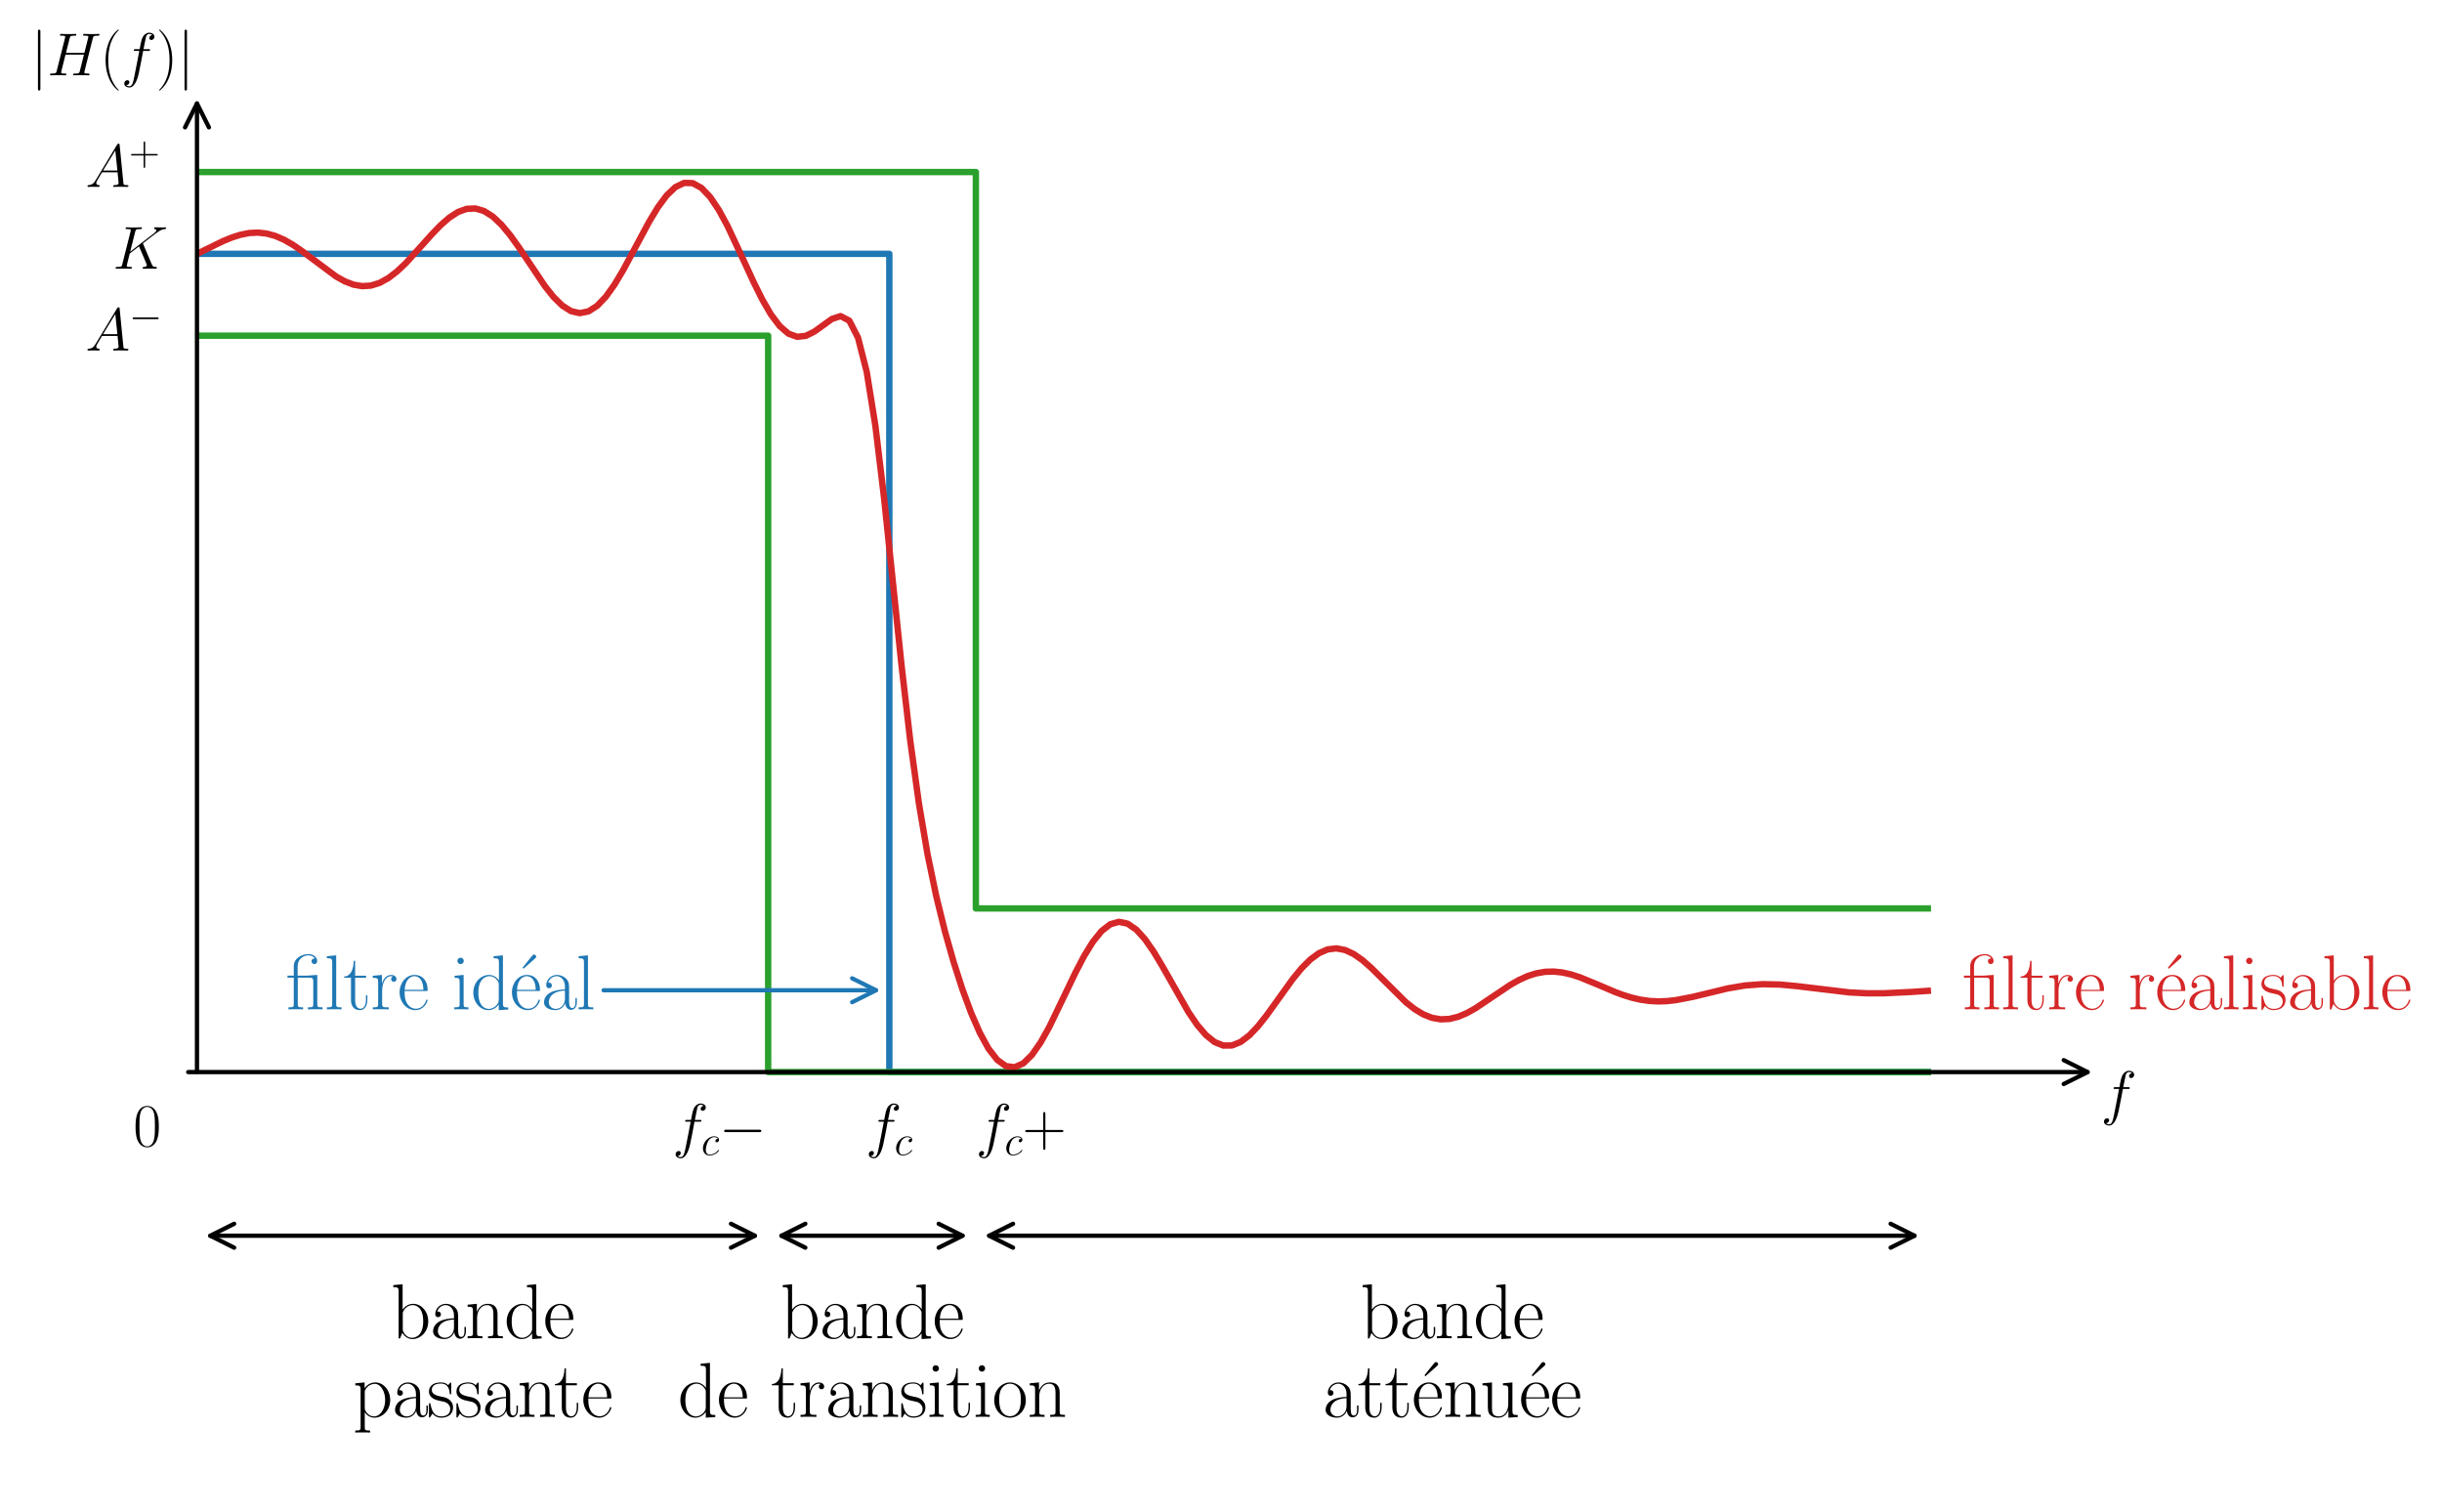 <?xml version="1.0" encoding="utf-8" standalone="no"?>
<!DOCTYPE svg PUBLIC "-//W3C//DTD SVG 1.1//EN"
  "http://www.w3.org/Graphics/SVG/1.1/DTD/svg11.dtd">
<svg height="354.508pt" version="1.1" viewBox="0 0 572.561 354.508" width="572.561pt" xmlns="http://www.w3.org/2000/svg" xmlns:xlink="http://www.w3.org/1999/xlink">
 <defs>
  <style type="text/css">*{stroke-linecap:butt;stroke-linejoin:round;}</style>
 </defs>
 <g id="figure_1">
  <g id="patch_1">
   <path d="M 0 354.508 
L 572.561 354.508 
L 572.561 0 
L 0 0 
z
" style="fill:none;"/>
  </g>
  <g id="axes_1">
   <g id="line2d_1">
    <path clip-path="url(#p2052c7f89c)" d="M 46.185 59.519 
L 208.512 59.519 
L 208.512 251.378 
L 452.003 251.378 
" style="fill:none;stroke:#1f77b4;stroke-linecap:square;stroke-width:1.5;"/>
   </g>
   <g id="line2d_2">
    <path clip-path="url(#p2052c7f89c)" d="M 46.185 40.334 
L 228.803 40.334 
L 228.803 213.007 
L 452.003 213.007 
" style="fill:none;stroke:#2ca02c;stroke-linecap:square;stroke-width:1.5;"/>
   </g>
   <g id="line2d_3">
    <path clip-path="url(#p2052c7f89c)" d="M 46.185 78.705 
L 180.105 78.705 
L 180.105 251.378 
L 452.003 251.378 
" style="fill:none;stroke:#2ca02c;stroke-linecap:square;stroke-width:1.5;"/>
   </g>
   <g id="line2d_4">
    <path clip-path="url(#p2052c7f89c)" d="M 46.185 59.519 
L 52.303 56.535 
L 54.342 55.695 
L 56.381 55.044 
L 58.42 54.644 
L 60.46 54.539 
L 62.499 54.761 
L 64.538 55.318 
L 66.578 56.198 
L 68.617 57.363 
L 70.656 58.756 
L 78.813 64.838 
L 80.853 65.969 
L 82.892 66.747 
L 84.931 67.095 
L 86.97 66.964 
L 89.01 66.332 
L 91.049 65.211 
L 93.088 63.648 
L 95.128 61.72 
L 99.206 57.226 
L 101.245 54.939 
L 103.285 52.829 
L 105.324 51.045 
L 107.363 49.723 
L 109.403 48.975 
L 111.442 48.88 
L 113.481 49.476 
L 115.52 50.758 
L 117.56 52.672 
L 119.599 55.121 
L 121.638 57.967 
L 127.756 67.079 
L 129.795 69.642 
L 131.835 71.65 
L 133.874 72.949 
L 135.913 73.426 
L 137.953 73.02 
L 139.992 71.726 
L 142.031 69.598 
L 144.071 66.747 
L 146.11 63.337 
L 152.228 51.946 
L 154.267 48.579 
L 156.306 45.825 
L 158.346 43.879 
L 160.385 42.889 
L 162.424 42.943 
L 164.463 44.062 
L 166.503 46.198 
L 168.542 49.234 
L 170.581 52.992 
L 174.66 61.724 
L 176.699 66.153 
L 178.738 70.25 
L 180.778 73.759 
L 182.817 76.466 
L 184.856 78.225 
L 186.896 78.973 
L 188.935 78.751 
L 190.974 77.732 
L 195.053 74.792 
L 197.092 74.118 
L 199.131 75.191 
L 201.171 79.168 
L 203.21 87.175 
L 205.249 99.857 
L 207.288 116.798 
L 211.367 155.901 
L 213.406 173.569 
L 215.446 188.355 
L 217.485 200.356 
L 219.524 210.169 
L 221.563 218.435 
L 223.603 225.614 
L 225.642 231.939 
L 227.681 237.468 
L 229.721 242.146 
L 231.76 245.862 
L 233.799 248.5 
L 235.838 249.975 
L 237.878 250.247 
L 239.917 249.341 
L 241.956 247.348 
L 243.996 244.421 
L 246.035 240.769 
L 250.113 232.309 
L 252.153 228.057 
L 254.192 224.155 
L 256.231 220.843 
L 258.271 218.319 
L 260.31 216.726 
L 262.349 216.142 
L 264.388 216.579 
L 266.428 217.981 
L 268.467 220.232 
L 270.506 223.166 
L 272.546 226.577 
L 278.663 237.323 
L 280.703 240.318 
L 282.742 242.699 
L 284.781 244.338 
L 286.821 245.158 
L 288.86 245.137 
L 290.899 244.309 
L 292.938 242.758 
L 294.978 240.61 
L 297.017 238.028 
L 303.135 229.519 
L 305.174 227.038 
L 307.213 224.994 
L 309.253 223.497 
L 311.292 222.614 
L 313.331 222.372 
L 315.371 222.755 
L 317.41 223.706 
L 319.449 225.136 
L 321.489 226.929 
L 329.646 235.017 
L 331.685 236.619 
L 333.724 237.851 
L 335.764 238.655 
L 337.803 239.009 
L 339.842 238.915 
L 341.881 238.409 
L 343.921 237.548 
L 345.96 236.409 
L 350.039 233.665 
L 354.117 230.931 
L 356.156 229.781 
L 358.196 228.862 
L 360.235 228.217 
L 362.274 227.866 
L 364.314 227.81 
L 366.353 228.032 
L 368.392 228.496 
L 370.431 229.156 
L 374.51 230.829 
L 378.589 232.569 
L 380.628 233.327 
L 382.667 233.951 
L 384.706 234.415 
L 386.746 234.701 
L 388.785 234.806 
L 390.824 234.739 
L 392.864 234.519 
L 396.942 233.733 
L 405.099 231.758 
L 409.178 231.069 
L 413.256 230.767 
L 417.335 230.855 
L 421.414 231.239 
L 433.649 232.702 
L 437.728 232.902 
L 441.806 232.896 
L 447.924 232.603 
L 452.003 232.33 
L 452.003 232.33 
" style="fill:none;stroke:#d62728;stroke-linecap:square;stroke-width:1.5;"/>
   </g>
   <g id="patch_2">
    <path d="M 44.123 251.378 
Q 267.353 251.378 489.465 251.378 
" style="fill:none;stroke:#000000;stroke-linecap:round;"/>
    <path d="M 483.865 248.578 
L 489.465 251.378 
L 483.865 254.178 
" style="fill:none;stroke:#000000;stroke-linecap:round;"/>
   </g>
   <g id="patch_3">
    <path d="M 46.185 251.295 
Q 46.185 137.221 46.185 24.264 
" style="fill:none;stroke:#000000;stroke-linecap:round;"/>
    <path d="M 43.385 29.864 
L 46.185 24.264 
L 48.985 29.864 
" style="fill:none;stroke:#000000;stroke-linecap:round;"/>
   </g>
   <g id="text_1">
    <!-- $A^-$ -->
    <g transform="translate(20.026 82.192)scale(0.14 -0.14)">
     <defs>
      <path d="M 1088 720 
C 864 335 646 205 339 185 
C 269 179 218 179 218 64 
C 218 25 250 0 294 0 
C 410 0 698 12 813 12 
C 998 12 1203 0 1382 0 
C 1421 0 1498 0 1498 121 
C 1498 179 1446 185 1408 185 
C 1261 198 1139 250 1139 407 
C 1139 498 1178 570 1261 714 
L 1747 1536 
L 3379 1536 
C 3386 1477 3386 1425 3392 1366 
C 3411 1196 3488 518 3488 394 
C 3488 198 3162 185 3059 185 
C 2989 185 2918 185 2918 70 
C 2918 0 2976 0 3014 0 
C 3123 0 3251 12 3360 12 
L 3725 12 
C 4115 12 4397 0 4403 0 
C 4448 0 4518 0 4518 121 
C 4518 185 4461 185 4365 185 
C 4013 185 4006 244 3987 440 
L 3597 4403 
C 3584 4531 3558 4544 3488 4544 
C 3424 4544 3386 4531 3328 4435 
L 1088 720 
z
M 1856 1721 
L 3142 3831 
L 3360 1721 
L 1856 1721 
z
" id="CMMI12-41" transform="scale(0.016)"/>
      <path d="M 4218 1472 
C 4326 1472 4442 1472 4442 1600 
C 4442 1728 4326 1728 4218 1728 
L 755 1728 
C 646 1728 531 1728 531 1600 
C 531 1472 646 1472 755 1472 
L 4218 1472 
z
" id="CMSY10-0" transform="scale(0.016)"/>
     </defs>
     <use transform="scale(0.996)" xlink:href="#CMMI12-41"/>
     <use transform="translate(73.128 36.154)scale(0.697)" xlink:href="#CMSY10-0"/>
    </g>
   </g>
   <g id="text_2">
    <!-- $K$ -->
    <g transform="translate(26.449 63.006)scale(0.14 -0.14)">
     <defs>
      <path d="M 3200 2574 
C 3194 2593 3168 2644 3168 2663 
C 3168 2669 3174 2675 3283 2758 
L 3904 3242 
C 4762 3905 5043 4128 5485 4166 
C 5530 4172 5594 4172 5594 4281 
C 5594 4319 5574 4352 5523 4352 
C 5453 4352 5376 4339 5306 4339 
L 5062 4339 
C 4864 4339 4653 4352 4461 4352 
C 4416 4352 4339 4352 4339 4236 
C 4339 4172 4384 4166 4422 4166 
C 4493 4159 4576 4134 4576 4045 
C 4576 3917 4384 3765 4333 3726 
L 1824 1784 
L 2355 3886 
C 2413 4102 2426 4166 2880 4166 
C 3002 4166 3059 4166 3059 4287 
C 3059 4352 2995 4352 2963 4352 
C 2848 4352 2714 4339 2592 4339 
L 1837 4339 
C 1722 4339 1581 4352 1466 4352 
C 1414 4352 1344 4352 1344 4230 
C 1344 4166 1402 4166 1498 4166 
C 1888 4166 1888 4115 1888 4045 
C 1888 4032 1888 3994 1862 3898 
L 998 472 
C 941 249 928 185 480 185 
C 358 185 294 185 294 70 
C 294 0 352 0 390 0 
C 512 0 640 12 762 12 
L 1510 12 
C 1632 12 1766 0 1888 0 
C 1939 0 2010 0 2010 121 
C 2010 185 1952 185 1856 185 
C 1466 185 1466 236 1466 300 
C 1466 344 1504 504 1530 605 
L 1779 1593 
L 2752 2351 
C 2938 1943 3277 1128 3539 504 
C 3558 465 3571 427 3571 383 
C 3571 191 3315 185 3258 185 
C 3200 185 3136 185 3136 64 
C 3136 0 3206 0 3226 0 
C 3450 0 3686 12 3910 12 
L 4218 12 
C 4314 12 4422 0 4518 0 
C 4557 0 4627 0 4627 121 
C 4627 185 4570 185 4506 185 
C 4269 191 4186 242 4090 472 
L 3200 2574 
z
" id="CMMI12-4b" transform="scale(0.016)"/>
     </defs>
     <use transform="scale(0.996)" xlink:href="#CMMI12-4b"/>
    </g>
   </g>
   <g id="text_3">
    <!-- $A^+$ -->
    <g transform="translate(20.026 43.821)scale(0.14 -0.14)">
     <defs>
      <path d="M 2413 1472 
L 4109 1472 
C 4198 1472 4307 1472 4307 1580 
C 4307 1696 4205 1696 4109 1696 
L 2413 1696 
L 2413 3385 
C 2413 3475 2413 3584 2304 3584 
C 2189 3584 2189 3481 2189 3385 
L 2189 1696 
L 493 1696 
C 403 1696 294 1696 294 1587 
C 294 1472 397 1472 493 1472 
L 2189 1472 
L 2189 -194 
C 2189 -282 2189 -391 2298 -391 
C 2413 -391 2413 -289 2413 -194 
L 2413 1472 
z
" id="CMR17-2b" transform="scale(0.016)"/>
     </defs>
     <use transform="scale(0.996)" xlink:href="#CMMI12-41"/>
     <use transform="translate(73.128 36.154)scale(0.697)" xlink:href="#CMR17-2b"/>
    </g>
   </g>
   <g id="text_4">
    <!-- $f_c-$ -->
    <g transform="translate(157.683 268.739)scale(0.14 -0.14)">
     <defs>
      <path d="M 2854 2566 
C 2982 2566 3034 2566 3034 2687 
C 3034 2752 2982 2752 2867 2752 
L 2349 2752 
C 2470 3398 2560 3846 2611 4051 
C 2650 4204 2784 4351 2950 4351 
C 3085 4351 3219 4294 3283 4236 
C 3034 4211 2957 4025 2957 3916 
C 2957 3788 3053 3712 3174 3712 
C 3302 3712 3494 3820 3494 4064 
C 3494 4332 3226 4480 2944 4480 
C 2669 4480 2400 4275 2272 4025 
C 2157 3801 2093 3573 1946 2752 
L 1517 2752 
C 1395 2752 1331 2752 1331 2636 
C 1331 2566 1370 2566 1498 2566 
L 1907 2566 
C 1792 1977 1530 545 1382 -132 
C 1274 -685 1178 -1152 858 -1152 
C 838 -1152 653 -1152 538 -1031 
C 864 -1005 864 -724 864 -717 
C 864 -589 768 -512 646 -512 
C 518 -512 326 -621 326 -865 
C 326 -1140 608 -1280 858 -1280 
C 1510 -1280 1779 -113 1850 203 
C 1965 691 2278 2376 2310 2566 
L 2854 2566 
z
" id="CMMI12-66" transform="scale(0.016)"/>
      <path d="M 2502 2432 
C 2381 2432 2323 2432 2234 2355 
C 2195 2323 2125 2227 2125 2124 
C 2125 1996 2221 1919 2342 1919 
C 2496 1919 2669 2047 2669 2303 
C 2669 2591 2374 2816 1933 2816 
C 1094 2816 256 1932 256 1011 
C 256 446 602 -64 1254 -64 
C 2125 -64 2675 622 2675 706 
C 2675 745 2637 777 2611 777 
C 2592 777 2586 771 2528 712 
C 2118 161 1510 64 1267 64 
C 826 64 685 453 685 777 
C 685 1004 794 1634 1024 2073 
C 1190 2374 1536 2687 1939 2687 
C 2022 2687 2374 2676 2502 2432 
z
" id="CMMI12-63" transform="scale(0.016)"/>
     </defs>
     <use transform="scale(0.996)" xlink:href="#CMMI12-66"/>
     <use transform="translate(48.083 -14.944)scale(0.697)" xlink:href="#CMMI12-63"/>
     <use transform="translate(77.97 0)scale(0.996)" xlink:href="#CMSY10-0"/>
    </g>
   </g>
   <g id="text_5">
    <!-- $f_c$ -->
    <g transform="translate(202.974 268.739)scale(0.14 -0.14)">
     <use transform="scale(0.996)" xlink:href="#CMMI12-66"/>
     <use transform="translate(48.083 -14.944)scale(0.697)" xlink:href="#CMMI12-63"/>
    </g>
   </g>
   <g id="text_6">
    <!-- $f_c+$ -->
    <g transform="translate(228.803 268.739)scale(0.14 -0.14)">
     <use transform="scale(0.996)" xlink:href="#CMMI12-66"/>
     <use transform="translate(48.083 -14.944)scale(0.697)" xlink:href="#CMMI12-63"/>
     <use transform="translate(77.97 0)scale(0.996)" xlink:href="#CMR17-2b"/>
    </g>
   </g>
   <g id="text_7">
    <!-- $0$ -->
    <g transform="translate(31.24 268.739)scale(0.14 -0.14)">
     <defs>
      <path d="M 2688 2038 
C 2688 2430 2682 3099 2413 3613 
C 2176 4063 1798 4224 1466 4224 
C 1158 4224 768 4082 525 3620 
C 269 3137 243 2539 243 2038 
C 243 1671 250 1112 448 623 
C 723 -39 1216 -128 1466 -128 
C 1760 -128 2208 -7 2470 604 
C 2662 1048 2688 1568 2688 2038 
z
M 1466 -26 
C 1056 -26 813 328 723 816 
C 653 1196 653 1749 653 2109 
C 653 2604 653 3015 736 3407 
C 858 3954 1216 4121 1466 4121 
C 1728 4121 2067 3947 2189 3420 
C 2272 3054 2278 2623 2278 2109 
C 2278 1691 2278 1176 2202 797 
C 2067 96 1690 -26 1466 -26 
z
" id="CMR17-30" transform="scale(0.016)"/>
     </defs>
     <use transform="scale(0.996)" xlink:href="#CMR17-30"/>
    </g>
   </g>
   <g id="text_8">
    <!-- $f$ -->
    <g transform="translate(492.585 261.064)scale(0.14 -0.14)">
     <use transform="scale(0.996)" xlink:href="#CMMI12-66"/>
    </g>
   </g>
   <g id="text_9">
    <!-- $|H(f)|$ -->
    <g transform="translate(7.2 17.661)scale(0.14 -0.14)">
     <defs>
      <path d="M 1018 4569 
C 1018 4684 1018 4800 890 4800 
C 762 4800 762 4684 762 4569 
L 762 -1370 
C 762 -1485 762 -1600 890 -1600 
C 1018 -1600 1018 -1485 1018 -1370 
L 1018 4569 
z
" id="CMSY10-6a" transform="scale(0.016)"/>
      <path d="M 4787 3886 
C 4845 4102 4858 4166 5312 4166 
C 5427 4166 5491 4166 5491 4281 
C 5491 4352 5434 4352 5395 4352 
C 5280 4352 5146 4339 5024 4339 
L 4269 4339 
C 4147 4339 4013 4352 3891 4352 
C 3846 4352 3770 4352 3770 4230 
C 3770 4166 3814 4166 3936 4166 
C 4320 4166 4320 4115 4320 4045 
C 4320 4032 4320 3994 4294 3899 
L 3904 2361 
L 1971 2361 
L 2355 3886 
C 2413 4102 2426 4166 2880 4166 
C 2995 4166 3059 4166 3059 4281 
C 3059 4352 3002 4352 2963 4352 
C 2848 4352 2714 4339 2592 4339 
L 1837 4339 
C 1715 4339 1581 4352 1459 4352 
C 1414 4352 1338 4352 1338 4230 
C 1338 4166 1382 4166 1504 4166 
C 1888 4166 1888 4115 1888 4045 
C 1888 4032 1888 3994 1862 3899 
L 998 472 
C 941 249 928 185 486 185 
C 339 185 294 185 294 64 
C 294 0 365 0 384 0 
C 499 0 634 12 755 12 
L 1510 12 
C 1632 12 1766 0 1888 0 
C 1939 0 2010 0 2010 121 
C 2010 185 1952 185 1856 185 
C 1466 185 1466 236 1466 300 
C 1466 306 1466 351 1478 402 
L 1920 2176 
L 3859 2176 
C 3750 1755 3424 421 3411 383 
C 3341 191 3238 191 2861 185 
C 2784 185 2726 185 2726 64 
C 2726 0 2797 0 2816 0 
C 2931 0 3066 12 3187 12 
L 3942 12 
C 4064 12 4198 0 4320 0 
C 4371 0 4442 0 4442 121 
C 4442 185 4384 185 4288 185 
C 3898 185 3898 236 3898 300 
C 3898 306 3898 351 3910 402 
L 4787 3886 
z
" id="CMMI12-48" transform="scale(0.016)"/>
      <path d="M 1958 -1562 
C 1958 -1556 1958 -1543 1939 -1524 
C 1645 -1223 858 -403 858 1596 
C 858 3595 1632 4408 1946 4729 
C 1946 4735 1958 4748 1958 4767 
C 1958 4787 1939 4800 1914 4800 
C 1843 4800 1299 4325 986 3620 
C 666 2909 576 2218 576 1603 
C 576 1141 621 360 1005 -467 
C 1312 -1133 1837 -1600 1914 -1600 
C 1946 -1600 1958 -1588 1958 -1562 
z
" id="CMR17-28" transform="scale(0.016)"/>
      <path d="M 1683 1596 
C 1683 2057 1638 2839 1254 3665 
C 947 4332 422 4800 346 4800 
C 326 4800 301 4793 301 4761 
C 301 4748 307 4742 314 4729 
C 621 4408 1402 3595 1402 1603 
C 1402 -396 627 -1210 314 -1530 
C 307 -1543 301 -1549 301 -1562 
C 301 -1594 326 -1600 346 -1600 
C 416 -1600 960 -1127 1274 -422 
C 1594 289 1683 981 1683 1596 
z
" id="CMR17-29" transform="scale(0.016)"/>
     </defs>
     <use transform="scale(0.996)" xlink:href="#CMSY10-6a"/>
     <use transform="translate(27.674 0)scale(0.996)" xlink:href="#CMMI12-48"/>
     <use transform="translate(116.196 0)scale(0.996)" xlink:href="#CMR17-28"/>
     <use transform="translate(151.477 0)scale(0.996)" xlink:href="#CMMI12-66"/>
     <use transform="translate(210.197 0)scale(0.996)" xlink:href="#CMR17-29"/>
     <use transform="translate(245.478 0)scale(0.996)" xlink:href="#CMSY10-6a"/>
    </g>
   </g>
   <g id="patch_4">
    <path d="M 141.523 232.192 
Q 174.018 232.192 205.395 232.192 
" style="fill:none;stroke:#1f77b4;stroke-linecap:round;"/>
    <path d="M 199.795 229.392 
L 205.395 232.192 
L 199.795 234.992 
" style="fill:none;stroke:#1f77b4;stroke-linecap:round;"/>
   </g>
   <g id="text_10">
    <!-- filtre idéal -->
    <g style="fill:#1f77b4;" transform="translate(67.064 236.675)scale(0.18 -0.18)">
     <defs>
      <path d="M 2554 2816 
C 2400 2809 1926 2777 1805 2764 
C 1766 2758 1754 2758 1677 2758 
L 947 2758 
L 947 3517 
C 947 4127 1434 4416 1818 4416 
C 1939 4416 2214 4383 2355 4160 
C 2291 4160 2086 4160 2086 3935 
C 2086 3782 2189 3705 2317 3705 
C 2432 3705 2547 3769 2547 3942 
C 2547 4265 2240 4518 1843 4518 
C 1338 4518 634 4225 634 3517 
L 634 2758 
L 122 2758 
L 122 2591 
L 634 2591 
L 634 442 
C 634 198 608 166 198 166 
L 198 0 
C 352 12 634 12 794 12 
C 960 12 1242 12 1395 0 
L 1395 166 
C 986 166 960 192 960 442 
L 960 2591 
L 1901 2591 
C 2176 2591 2227 2534 2227 2251 
L 2227 442 
C 2227 198 2202 166 1792 166 
L 1792 0 
C 1946 12 2227 12 2387 12 
C 2554 12 2835 12 2989 0 
L 2989 166 
C 2579 166 2554 192 2554 442 
L 2554 2816 
z
" id="CMR17-c" transform="scale(0.016)"/>
      <path d="M 979 4416 
L 218 4345 
L 218 4179 
C 595 4179 653 4141 653 3835 
L 653 439 
C 653 198 627 166 218 166 
L 218 0 
C 371 12 653 12 813 12 
C 979 12 1261 12 1414 0 
L 1414 166 
C 1005 166 979 191 979 439 
L 979 4416 
z
" id="CMR17-6c" transform="scale(0.016)"/>
      <path d="M 966 2585 
L 1862 2585 
L 1862 2752 
L 966 2752 
L 966 3968 
L 851 3968 
C 838 3292 614 2700 70 2687 
L 70 2585 
L 627 2585 
L 627 778 
C 627 655 627 -64 1370 -64 
C 1747 -64 1965 308 1965 784 
L 1965 1151 
L 1850 1151 
L 1850 790 
C 1850 347 1677 51 1408 51 
C 1222 51 966 179 966 765 
L 966 2585 
z
" id="CMR17-74" transform="scale(0.016)"/>
      <path d="M 960 1517 
C 960 2134 1222 2713 1702 2713 
C 1747 2713 1792 2707 1837 2687 
C 1837 2687 1696 2642 1696 2475 
C 1696 2321 1818 2257 1914 2257 
C 1990 2257 2131 2302 2131 2482 
C 2131 2687 1926 2816 1709 2816 
C 1222 2816 1011 2340 947 2115 
L 941 2115 
L 941 2816 
L 198 2745 
L 198 2578 
C 576 2578 634 2540 634 2231 
L 634 443 
C 634 198 608 166 198 166 
L 198 0 
C 352 12 646 12 813 12 
C 998 12 1325 12 1498 0 
L 1498 166 
C 1037 166 960 166 960 455 
L 960 1517 
z
" id="CMR17-72" transform="scale(0.016)"/>
      <path d="M 2438 1503 
C 2464 1529 2464 1542 2464 1606 
C 2464 2251 2118 2816 1389 2816 
C 710 2816 173 2175 173 1394 
C 173 554 781 -64 1459 -64 
C 2176 -64 2458 619 2458 755 
C 2458 800 2419 800 2406 800 
C 2362 800 2355 787 2330 709 
C 2189 270 1837 51 1504 51 
C 1229 51 954 206 781 490 
C 582 819 582 1200 582 1503 
L 2438 1503 
z
M 589 1600 
C 634 2511 1126 2713 1382 2713 
C 1818 2713 2112 2308 2118 1600 
L 589 1600 
z
" id="CMR17-65" transform="scale(0.016)"/>
      <path d="M 992 3961 
C 992 4102 877 4224 730 4224 
C 589 4224 467 4108 467 3961 
C 467 3820 582 3699 730 3699 
C 870 3699 992 3814 992 3961 
z
M 243 2745 
L 243 2579 
C 602 2579 653 2540 653 2231 
L 653 443 
C 653 198 627 166 218 166 
L 218 0 
C 371 12 646 12 806 12 
C 960 12 1222 12 1370 0 
L 1370 166 
C 992 166 979 205 979 436 
L 979 2816 
L 243 2745 
z
" id="CMR17-69" transform="scale(0.016)"/>
      <path d="M 1869 4345 
L 1869 4179 
C 2246 4179 2304 4141 2304 3843 
L 2304 2371 
C 2278 2403 2016 2816 1498 2816 
C 845 2816 211 2228 211 1376 
C 211 529 806 -64 1434 -64 
C 1978 -64 2259 361 2291 406 
L 2291 -64 
L 3066 -13 
L 3066 154 
C 2688 154 2630 193 2630 503 
L 2630 4416 
L 1869 4345 
z
M 2291 762 
C 2291 568 2176 393 2029 264 
C 1811 70 1594 38 1472 38 
C 1286 38 621 135 621 1369 
C 621 2636 1363 2713 1530 2713 
C 1824 2713 2061 2545 2208 2313 
C 2291 2177 2291 2157 2291 2041 
L 2291 762 
z
" id="CMR17-64" transform="scale(0.016)"/>
      <path d="M 2221 4157 
C 2298 4226 2317 4239 2317 4308 
C 2317 4403 2234 4480 2144 4480 
C 2067 4480 2042 4447 1978 4371 
L 1254 3468 
C 1210 3411 1210 3404 1210 3398 
C 1210 3391 1267 3334 1280 3321 
L 2221 4157 
z
" id="CMR17-13" transform="scale(0.016)"/>
      <path d="M 2304 1656 
C 2304 2048 2304 2275 2035 2534 
C 1798 2751 1523 2816 1306 2816 
C 800 2816 435 2408 435 1977 
C 435 1740 627 1728 666 1728 
C 749 1728 896 1779 896 1958 
C 896 2118 774 2188 666 2188 
C 640 2188 608 2182 589 2176 
C 723 2594 1069 2713 1293 2713 
C 1613 2713 1965 2421 1965 1875 
L 1965 1632 
C 1587 1619 1133 1568 774 1373 
C 371 1147 256 822 256 576 
C 256 77 832 -64 1171 -64 
C 1523 -64 1850 135 1990 505 
C 2003 219 2182 -39 2464 -39 
C 2598 -39 2938 51 2938 563 
L 2938 926 
L 2822 926 
L 2822 557 
C 2822 161 2650 109 2566 109 
C 2304 109 2304 446 2304 732 
L 2304 1656 
z
M 1965 887 
C 1965 323 1568 38 1216 38 
C 896 38 646 278 646 576 
C 646 771 730 1114 1101 1322 
C 1408 1497 1760 1523 1965 1536 
L 1965 887 
z
" id="CMR17-61" transform="scale(0.016)"/>
     </defs>
     <use transform="scale(0.996)" xlink:href="#CMR17-c"/>
     <use transform="translate(49.742 0)scale(0.996)" xlink:href="#CMR17-6c"/>
     <use transform="translate(74.613 0)scale(0.996)" xlink:href="#CMR17-74"/>
     <use transform="translate(109.894 0)scale(0.996)" xlink:href="#CMR17-72"/>
     <use transform="translate(145.175 0)scale(0.996)" xlink:href="#CMR17-65"/>
     <use transform="translate(215.736 0)scale(0.996)" xlink:href="#CMR17-69"/>
     <use transform="translate(240.608 0)scale(0.996)" xlink:href="#CMR17-64"/>
     <use transform="translate(288.9 0)scale(0.996)" xlink:href="#CMR17-13"/>
     <use transform="translate(291.503 0)scale(0.996)" xlink:href="#CMR17-65"/>
     <use transform="translate(331.989 0)scale(0.996)" xlink:href="#CMR17-61"/>
     <use transform="translate(377.679 0)scale(0.996)" xlink:href="#CMR17-6c"/>
    </g>
   </g>
   <g id="text_11">
    <!-- filtre réalisable -->
    <g style="fill:#d62728;" transform="translate(460.119 236.675)scale(0.18 -0.18)">
     <defs>
      <path d="M 1978 2688 
C 1978 2803 1971 2809 1933 2809 
C 1907 2809 1901 2803 1824 2707 
C 1805 2681 1747 2617 1728 2592 
C 1523 2809 1235 2816 1126 2816 
C 416 2816 160 2444 160 2073 
C 160 1497 813 1363 998 1324 
C 1402 1241 1542 1216 1677 1100 
C 1760 1024 1901 883 1901 652 
C 1901 384 1747 38 1158 38 
C 602 38 403 460 288 1024 
C 269 1113 269 1120 218 1120 
C 166 1120 160 1113 160 985 
L 160 64 
C 160 -52 166 -58 205 -58 
C 237 -58 243 -52 275 0 
C 314 57 410 211 448 275 
C 576 102 800 -64 1158 -64 
C 1792 -64 2131 281 2131 780 
C 2131 1107 1958 1280 1875 1356 
C 1683 1555 1459 1600 1190 1651 
C 838 1728 390 1817 390 2208 
C 390 2374 480 2726 1126 2726 
C 1811 2726 1850 2086 1862 1881 
C 1869 1849 1901 1843 1920 1843 
C 1978 1843 1978 1862 1978 1971 
L 1978 2688 
z
" id="CMR17-73" transform="scale(0.016)"/>
      <path d="M 960 4416 
L 198 4345 
L 198 4179 
C 576 4179 634 4141 634 3843 
L 634 -13 
L 749 -13 
L 934 445 
C 1120 141 1395 -64 1766 -64 
C 2406 -64 3053 503 3053 1382 
C 3053 2209 2477 2816 1830 2816 
C 1434 2816 1152 2603 960 2351 
L 960 4416 
z
M 973 2022 
C 973 2138 973 2157 1062 2293 
C 1312 2681 1670 2713 1792 2713 
C 1984 2713 2643 2610 2643 1388 
C 2643 109 1888 38 1734 38 
C 1536 38 1248 115 1043 490 
C 973 613 973 626 973 742 
L 973 2022 
z
" id="CMR17-62" transform="scale(0.016)"/>
     </defs>
     <use transform="scale(0.996)" xlink:href="#CMR17-c"/>
     <use transform="translate(49.742 0)scale(0.996)" xlink:href="#CMR17-6c"/>
     <use transform="translate(74.613 0)scale(0.996)" xlink:href="#CMR17-74"/>
     <use transform="translate(109.894 0)scale(0.996)" xlink:href="#CMR17-72"/>
     <use transform="translate(145.175 0)scale(0.996)" xlink:href="#CMR17-65"/>
     <use transform="translate(215.736 0)scale(0.996)" xlink:href="#CMR17-72"/>
     <use transform="translate(248.415 0)scale(0.996)" xlink:href="#CMR17-13"/>
     <use transform="translate(251.017 0)scale(0.996)" xlink:href="#CMR17-65"/>
     <use transform="translate(291.503 0)scale(0.996)" xlink:href="#CMR17-61"/>
     <use transform="translate(337.193 0)scale(0.996)" xlink:href="#CMR17-6c"/>
     <use transform="translate(362.064 0)scale(0.996)" xlink:href="#CMR17-69"/>
     <use transform="translate(386.935 0)scale(0.996)" xlink:href="#CMR17-73"/>
     <use transform="translate(422.737 0)scale(0.996)" xlink:href="#CMR17-61"/>
     <use transform="translate(468.427 0)scale(0.996)" xlink:href="#CMR17-62"/>
     <use transform="translate(519.323 0)scale(0.996)" xlink:href="#CMR17-6c"/>
     <use transform="translate(544.194 0)scale(0.996)" xlink:href="#CMR17-65"/>
    </g>
   </g>
   <g id="patch_5">
    <path d="M 49.301 289.75 
Q 113.144 289.75 176.986 289.75 
" style="fill:none;stroke:#000000;stroke-linecap:round;"/>
    <path d="M 54.901 292.55 
L 49.301 289.75 
L 54.901 286.95 
" style="fill:none;stroke:#000000;stroke-linecap:round;"/>
    <path d="M 171.386 286.95 
L 176.986 289.75 
L 171.386 292.55 
" style="fill:none;stroke:#000000;stroke-linecap:round;"/>
   </g>
   <g id="text_12">
    <!-- bande -->
    <g transform="translate(91.647 313.795)scale(0.18 -0.18)">
     <defs>
      <path d="M 2656 1954 
C 2656 2282 2592 2816 1837 2816 
C 1331 2816 1069 2424 973 2166 
L 966 2166 
L 966 2816 
L 211 2745 
L 211 2578 
C 589 2578 646 2540 646 2231 
L 646 443 
C 646 198 621 166 211 166 
L 211 0 
C 365 12 646 12 813 12 
C 979 12 1267 12 1421 0 
L 1421 166 
C 1011 166 986 192 986 443 
L 986 1678 
C 986 2269 1344 2713 1792 2713 
C 2266 2713 2317 2289 2317 1980 
L 2317 443 
C 2317 198 2291 166 1882 166 
L 1882 0 
C 2035 12 2317 12 2483 12 
C 2650 12 2938 12 3091 0 
L 3091 166 
C 2682 166 2656 192 2656 443 
L 2656 1954 
z
" id="CMR17-6e" transform="scale(0.016)"/>
     </defs>
     <use transform="scale(0.996)" xlink:href="#CMR17-62"/>
     <use transform="translate(50.895 0)scale(0.996)" xlink:href="#CMR17-61"/>
     <use transform="translate(96.586 0)scale(0.996)" xlink:href="#CMR17-6e"/>
     <use transform="translate(147.481 0)scale(0.996)" xlink:href="#CMR17-64"/>
     <use transform="translate(198.377 0)scale(0.996)" xlink:href="#CMR17-65"/>
    </g>
    <!-- passante -->
    <g transform="translate(82.73 332.228)scale(0.18 -0.18)">
     <defs>
      <path d="M 1408 -1114 
C 998 -1114 973 -1088 973 -834 
L 973 380 
C 1158 109 1427 -64 1766 -64 
C 2406 -64 3053 503 3053 1382 
C 3053 2196 2496 2816 1837 2816 
C 1453 2816 1139 2603 960 2345 
L 960 2816 
L 198 2745 
L 198 2577 
C 576 2577 634 2539 634 2228 
L 634 -834 
C 634 -1081 608 -1114 198 -1114 
L 198 -1280 
C 352 -1268 634 -1268 800 -1268 
C 966 -1268 1254 -1268 1408 -1280 
L 1408 -1114 
z
M 973 2015 
C 973 2106 973 2241 1222 2481 
C 1254 2506 1472 2700 1792 2700 
C 2259 2700 2643 2112 2643 1376 
C 2643 639 2234 38 1728 38 
C 1498 38 1248 148 1056 451 
C 973 594 973 632 973 736 
L 973 2015 
z
" id="CMR17-70" transform="scale(0.016)"/>
     </defs>
     <use transform="scale(0.996)" xlink:href="#CMR17-70"/>
     <use transform="translate(50.895 0)scale(0.996)" xlink:href="#CMR17-61"/>
     <use transform="translate(96.586 0)scale(0.996)" xlink:href="#CMR17-73"/>
     <use transform="translate(132.387 0)scale(0.996)" xlink:href="#CMR17-73"/>
     <use transform="translate(168.189 0)scale(0.996)" xlink:href="#CMR17-61"/>
     <use transform="translate(213.879 0)scale(0.996)" xlink:href="#CMR17-6e"/>
     <use transform="translate(262.172 0)scale(0.996)" xlink:href="#CMR17-74"/>
     <use transform="translate(297.453 0)scale(0.996)" xlink:href="#CMR17-65"/>
    </g>
   </g>
   <g id="patch_6">
    <path d="M 183.223 289.75 
Q 204.455 289.75 225.687 289.75 
" style="fill:none;stroke:#000000;stroke-linecap:round;"/>
    <path d="M 188.823 292.55 
L 183.223 289.75 
L 188.823 286.95 
" style="fill:none;stroke:#000000;stroke-linecap:round;"/>
    <path d="M 220.087 286.95 
L 225.687 289.75 
L 220.087 292.55 
" style="fill:none;stroke:#000000;stroke-linecap:round;"/>
   </g>
   <g id="text_13">
    <!-- bande -->
    <g transform="translate(182.956 313.795)scale(0.18 -0.18)">
     <use transform="scale(0.996)" xlink:href="#CMR17-62"/>
     <use transform="translate(50.895 0)scale(0.996)" xlink:href="#CMR17-61"/>
     <use transform="translate(96.586 0)scale(0.996)" xlink:href="#CMR17-6e"/>
     <use transform="translate(147.481 0)scale(0.996)" xlink:href="#CMR17-64"/>
     <use transform="translate(198.377 0)scale(0.996)" xlink:href="#CMR17-65"/>
    </g>
    <!-- de transition -->
    <g transform="translate(158.913 332.228)scale(0.18 -0.18)">
     <defs>
      <path d="M 2758 1356 
C 2758 2176 2163 2816 1466 2816 
C 768 2816 173 2176 173 1356 
C 173 550 768 -64 1466 -64 
C 2163 -64 2758 550 2758 1356 
z
M 1466 51 
C 1165 51 909 230 762 480 
C 602 768 582 1126 582 1408 
C 582 1676 595 2009 762 2297 
C 890 2508 1139 2713 1466 2713 
C 1754 2713 1997 2553 2150 2329 
C 2349 2028 2349 1606 2349 1408 
C 2349 1158 2336 774 2163 467 
C 1984 172 1709 51 1466 51 
z
" id="CMR17-6f" transform="scale(0.016)"/>
     </defs>
     <use transform="scale(0.996)" xlink:href="#CMR17-64"/>
     <use transform="translate(50.895 0)scale(0.996)" xlink:href="#CMR17-65"/>
     <use transform="translate(121.457 0)scale(0.996)" xlink:href="#CMR17-74"/>
     <use transform="translate(156.738 0)scale(0.996)" xlink:href="#CMR17-72"/>
     <use transform="translate(192.019 0)scale(0.996)" xlink:href="#CMR17-61"/>
     <use transform="translate(237.709 0)scale(0.996)" xlink:href="#CMR17-6e"/>
     <use transform="translate(288.604 0)scale(0.996)" xlink:href="#CMR17-73"/>
     <use transform="translate(324.406 0)scale(0.996)" xlink:href="#CMR17-69"/>
     <use transform="translate(349.277 0)scale(0.996)" xlink:href="#CMR17-74"/>
     <use transform="translate(384.558 0)scale(0.996)" xlink:href="#CMR17-69"/>
     <use transform="translate(409.429 0)scale(0.996)" xlink:href="#CMR17-6f"/>
     <use transform="translate(455.119 0)scale(0.996)" xlink:href="#CMR17-6e"/>
    </g>
   </g>
   <g id="patch_7">
    <path d="M 231.92 289.75 
Q 340.402 289.75 448.883 289.75 
" style="fill:none;stroke:#000000;stroke-linecap:round;"/>
    <path d="M 237.52 292.55 
L 231.92 289.75 
L 237.52 286.95 
" style="fill:none;stroke:#000000;stroke-linecap:round;"/>
    <path d="M 443.283 286.95 
L 448.883 289.75 
L 443.283 292.55 
" style="fill:none;stroke:#000000;stroke-linecap:round;"/>
   </g>
   <g id="text_14">
    <!-- bande -->
    <g transform="translate(318.905 313.795)scale(0.18 -0.18)">
     <use transform="scale(0.996)" xlink:href="#CMR17-62"/>
     <use transform="translate(50.895 0)scale(0.996)" xlink:href="#CMR17-61"/>
     <use transform="translate(96.586 0)scale(0.996)" xlink:href="#CMR17-6e"/>
     <use transform="translate(147.481 0)scale(0.996)" xlink:href="#CMR17-64"/>
     <use transform="translate(198.377 0)scale(0.996)" xlink:href="#CMR17-65"/>
    </g>
    <!-- atténuée -->
    <g transform="translate(310.082 332.228)scale(0.18 -0.18)">
     <defs>
      <path d="M 1882 2745 
L 1882 2579 
C 2259 2579 2317 2540 2317 2229 
L 2317 1053 
C 2317 510 2029 38 1555 38 
C 1030 38 986 355 986 691 
L 986 2816 
L 211 2745 
L 211 2579 
C 467 2579 640 2579 646 2320 
L 646 1079 
C 646 646 646 368 813 187 
C 896 103 1056 -64 1517 -64 
C 2061 -64 2272 400 2323 536 
L 2330 536 
L 2330 -64 
L 3091 -13 
L 3091 154 
C 2714 154 2656 193 2656 503 
L 2656 2816 
L 1882 2745 
z
" id="CMR17-75" transform="scale(0.016)"/>
     </defs>
     <use transform="scale(0.996)" xlink:href="#CMR17-61"/>
     <use transform="translate(45.69 0)scale(0.996)" xlink:href="#CMR17-74"/>
     <use transform="translate(80.971 0)scale(0.996)" xlink:href="#CMR17-74"/>
     <use transform="translate(113.65 0)scale(0.996)" xlink:href="#CMR17-13"/>
     <use transform="translate(116.252 0)scale(0.996)" xlink:href="#CMR17-65"/>
     <use transform="translate(156.738 0)scale(0.996)" xlink:href="#CMR17-6e"/>
     <use transform="translate(205.031 0)scale(0.996)" xlink:href="#CMR17-75"/>
     <use transform="translate(253.324 0)scale(0.996)" xlink:href="#CMR17-13"/>
     <use transform="translate(255.926 0)scale(0.996)" xlink:href="#CMR17-65"/>
     <use transform="translate(296.412 0)scale(0.996)" xlink:href="#CMR17-65"/>
    </g>
   </g>
  </g>
 </g>
 <defs>
  <clipPath id="p2052c7f89c">
   <rect height="326.16" width="446.4" x="46.185" y="21.148"/>
  </clipPath>
 </defs>
</svg>
